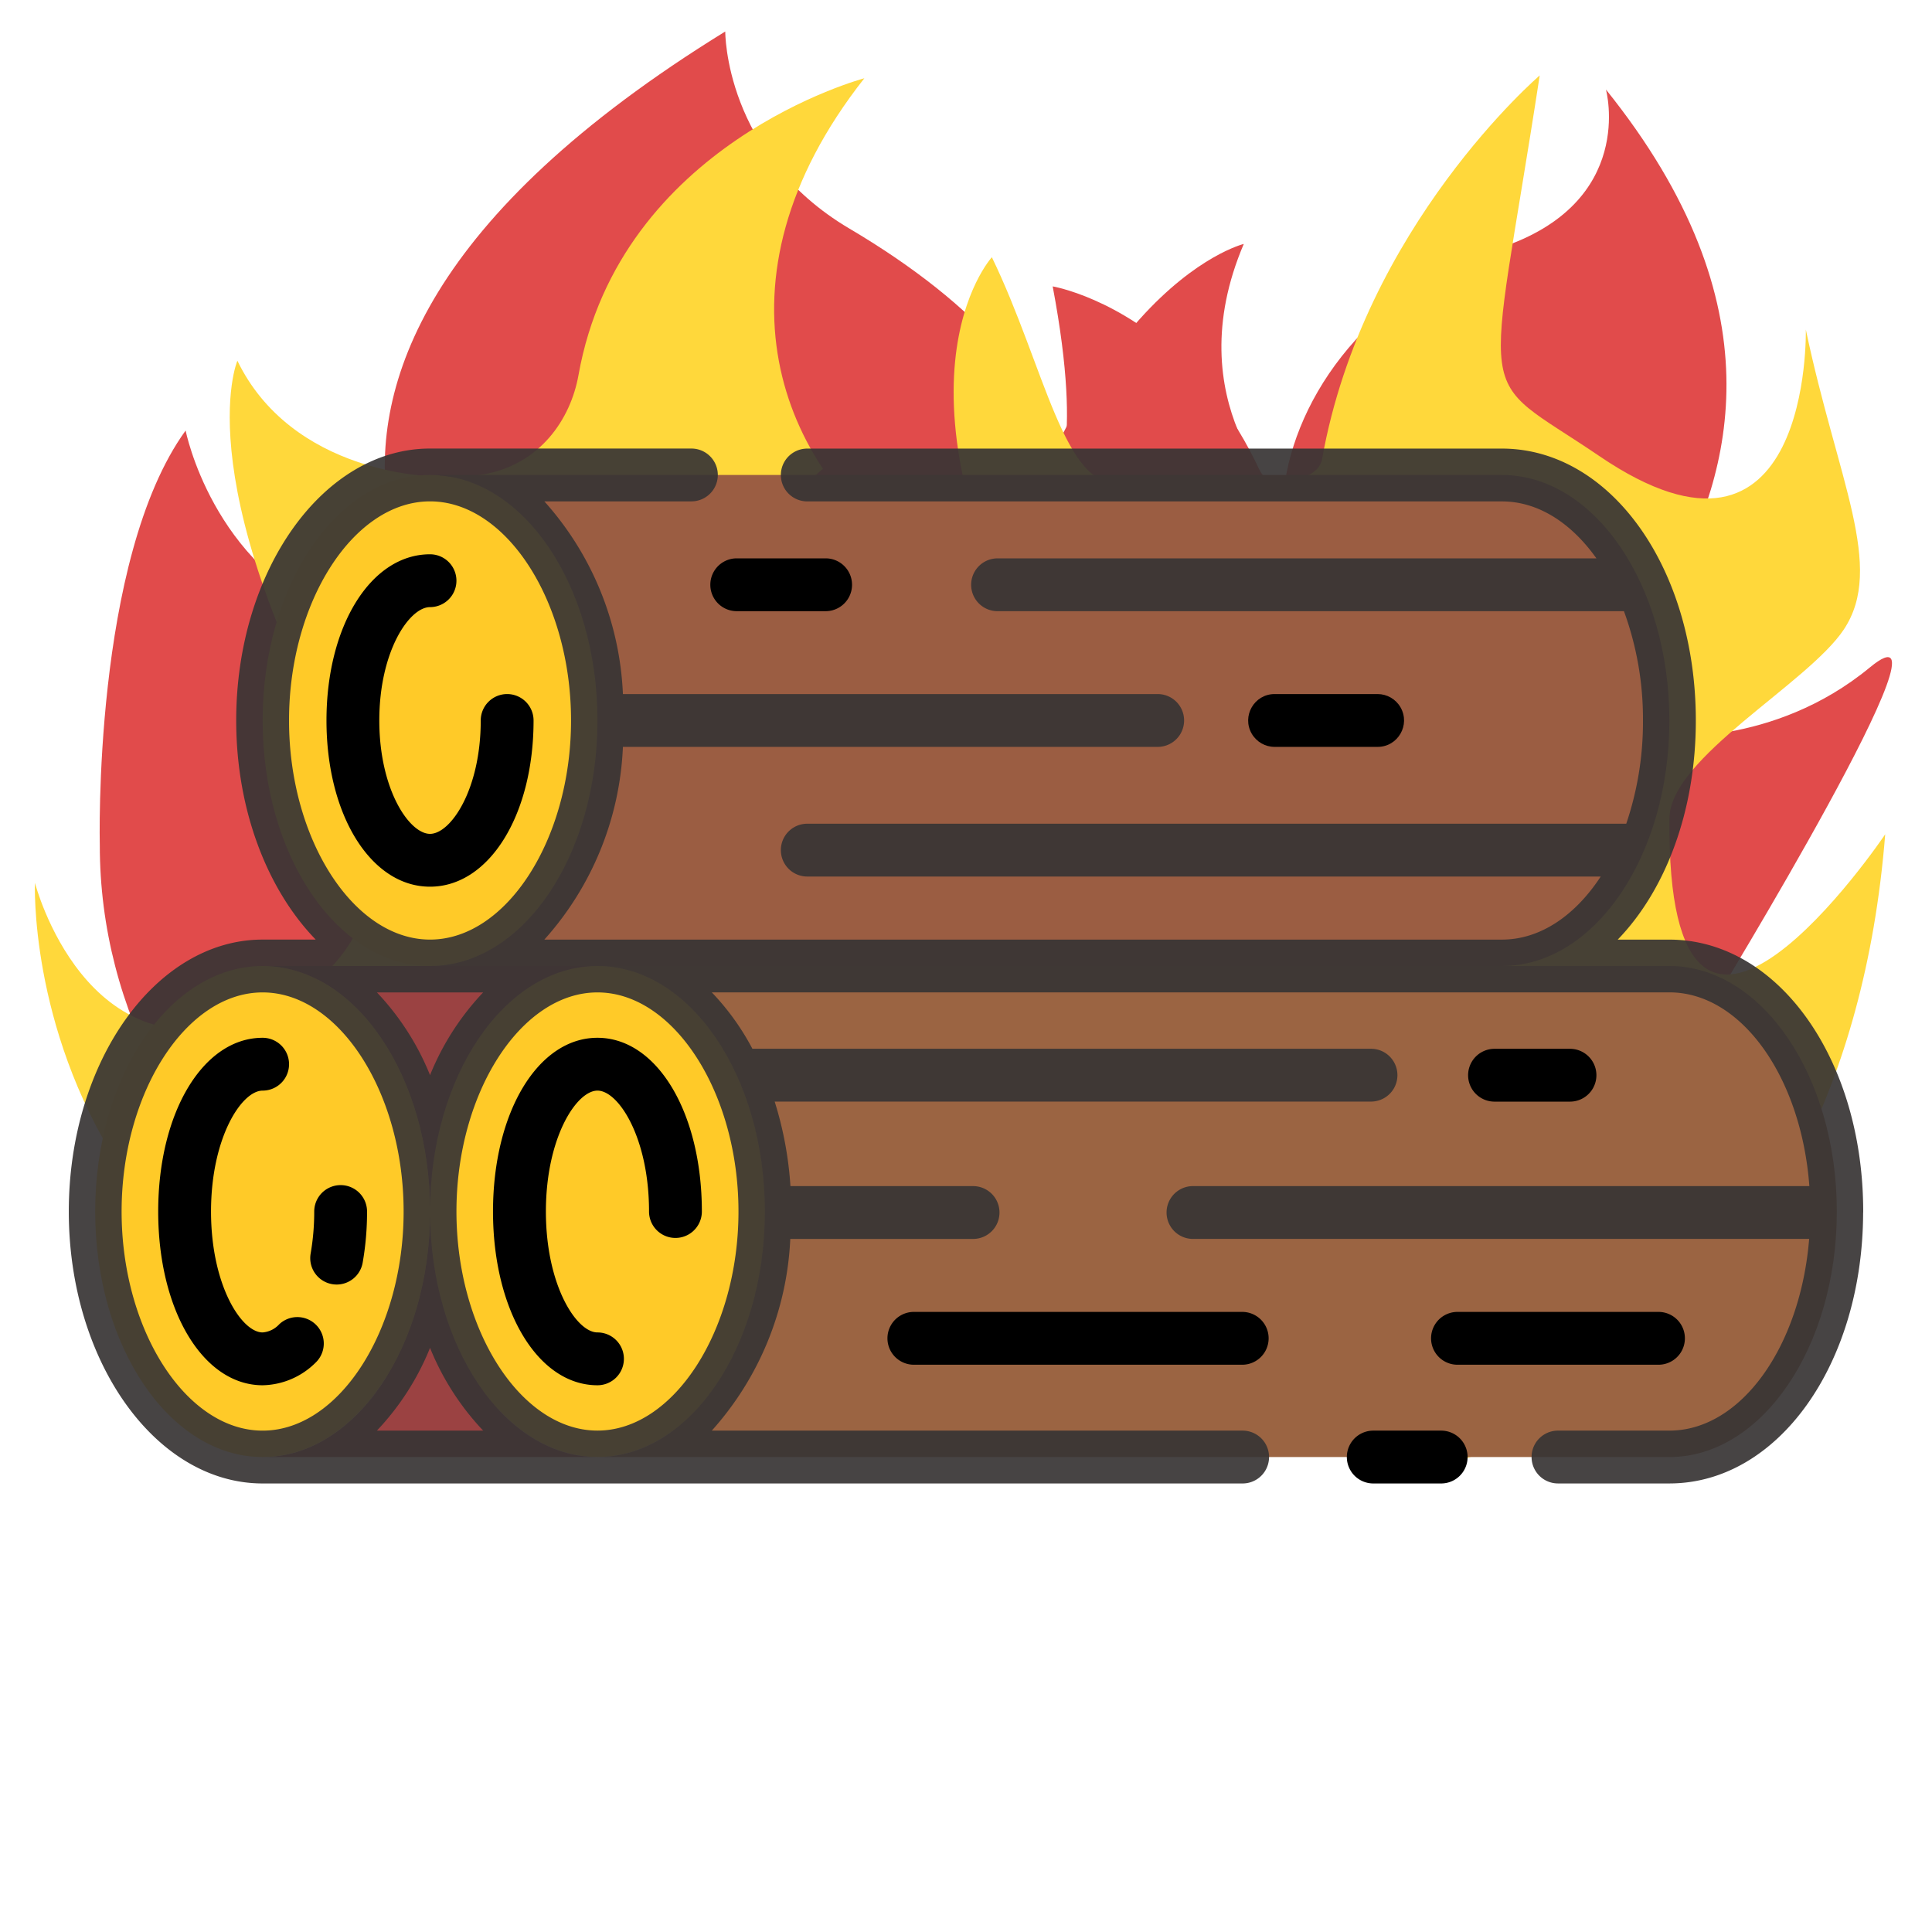 <?xml version="1.0" encoding="utf-8"?>
<svg viewBox="0 0 128 128" xmlns="http://www.w3.org/2000/svg">
  <path style="fill:#E14B4B;" d="M 106.561 56.004 C 107.734 77.882 84.188 95.654 56.585 95.654 C 28.981 95.654 6.612 77.901 6.612 56.004 C 6.612 56.004 6.129 37.052 12.298 28.523 C 12.298 28.523 14.062 37.474 22.348 40.831 C 30.633 44.189 32.924 46.846 32.924 46.846 C 32.924 46.846 8.562 26.424 48.05 2.087 C 48.05 2.087 47.984 10.245 56.269 15.14 C 64.555 20.035 70.648 26.282 69.768 32.296 C 69.768 32.296 71.859 30.16 69.743 18.974 C 69.743 18.974 87.398 21.946 86.867 50.338 C 86.867 50.338 99.734 49.64 95.327 32.437 C 95.327 32.437 105.638 38.731 106.561 56.004 Z"/>
  <path style="fill:#FFD83B;" d="M 2.314 58.488 C 2.314 58.488 0.797 96.273 51.405 94.906 C 51.405 94.906 94.086 102.787 96.834 68.327 C 96.834 68.327 72.3 82.528 72.534 59.885 C 72.572 55.856 74.074 51.928 76.467 48.317 C 79.207 44.169 82.476 36.772 80.377 26.787 C 80.377 26.787 74.353 46.419 60.252 36.829 C 51.82 31.093 46.615 18.7 57.266 5.185 C 57.266 5.185 41.073 9.459 38.325 24.858 C 37.804 27.774 35.779 30.805 31.944 31.443 C 28.169 32.071 19.23 31.128 15.728 23.9 C 15.728 23.9 12.09 32.297 24.282 53.279 C 24.282 53.279 27.633 63.304 16.657 67.412 C 5.681 71.52 2.314 58.488 2.314 58.488 Z"/>
  <path style="fill:#E14B4B;" d="M 147.54 15.173 C 148.713 -6.705 125.882 0.303 98.279 0.303 C 70.675 0.303 75.766 -9.512 75.766 12.385 C 75.766 12.385 65.254 42.914 70.393 36.346 C 75.532 29.778 82.965 28.923 82.965 28.923 C 98.642 24.035 67.053 46.947 95.691 69.966 C 95.691 69.966 92.06 63.076 100.345 58.181 C 108.631 53.286 111.627 44.895 110.747 38.881 C 110.747 38.881 119.033 43.638 116.917 54.824 C 116.917 54.824 128.377 49.231 127.846 20.839 C 127.846 20.839 140.713 21.537 136.306 38.74 C 136.306 38.74 146.617 32.446 147.54 15.173 Z" transform="matrix(-0.977, -0.215, 0.215, -0.977, 184.845, 94.862)"/>
  <path style="fill:#FFD83B;" d="M 42.531 57.825 C 42.531 57.825 46.494 97.992 97.102 96.625 C 97.102 96.625 122.152 89.734 124.9 55.274 C 124.9 55.274 110.373 76.861 110.607 54.218 C 110.645 50.189 119.771 45.308 122.164 41.697 C 124.904 37.549 121.74 31.82 119.641 21.835 C 119.641 21.835 120.05 39.799 105.949 30.209 C 97.517 24.473 98.507 27.805 102.01 4.998 C 102.01 4.998 90.344 14.991 87.596 30.39 C 87.075 33.306 78.14 31.333 74.305 31.971 C 70.53 32.599 69.216 24.27 65.714 17.042 C 65.714 17.042 57.787 25.677 69.979 46.659 C 69.979 46.659 73.33 56.684 62.354 60.792 C 51.378 64.9 42.531 57.825 42.531 57.825 Z"/>
  <g>
    <ellipse cx="39.584" cy="80.266" fill="#ffca28" rx="11.092" ry="16.266"/>
    <path d="m110.63 64h-71.047c6.127 0 11.093 7.283 11.093 16.266s-4.966 16.266-11.092 16.267h71.046c6.113-.024 11.064-7.3 11.064-16.265s-4.951-16.242-11.064-16.268z" style="fill: rgb(155, 100, 66);"/>
    <g fill="#9b6e42">
      <path d="m28.491 80.267c0 8.983-4.966 16.265-11.091 16.266h22.183c-6.126-.001-11.091-7.283-11.092-16.266z" style="fill: rgb(155, 66, 66);"/>
      <path d="m28.491 80.266c.001-8.984 4.967-16.266 11.092-16.266h-22.183c6.125 0 11.091 7.282 11.091 16.266z" style="fill: rgb(155, 66, 66);"/>
      <path d="m39.584 96.533h.02z"/>
    </g>
    <ellipse cx="17.399" cy="80.266" fill="#ffca28" rx="11.092" ry="16.266"/>
    <ellipse cx="28.491" cy="47.734" fill="#ffca28" rx="11.092" ry="16.266"/>
    <path d="m99.538 31.469h-71.047c6.126 0 11.093 7.283 11.093 16.267s-4.966 16.264-11.092 16.264h71.046c6.113-.024 11.063-7.295 11.063-16.264s-4.95-16.243-11.063-16.267z" style="fill: rgb(155, 93, 66);"/>
    <g>
      <path d="m95.482 94.783h-4.5a1.75 1.75 0 0 0 0 3.5h4.5a1.75 1.75 0 0 0 0-3.5z"/>
      <path d="m39.585 91.777a1.75 1.75 0 0 0 0-3.5c-1.394 0-3.418-3.12-3.418-8.01s2.024-8.011 3.418-8.011 3.415 3.12 3.415 8.011a1.75 1.75 0 0 0 3.5 0c0-6.562-2.974-11.511-6.919-11.511s-6.918 4.949-6.918 11.511 2.978 11.51 6.922 11.51z"/>
      <path d="m20.9 90.287a1.75 1.75 0 1 0 -2.4-2.551 1.668 1.668 0 0 1 -1.1.541c-1.394 0-3.419-3.12-3.419-8.01s2.025-8.011 3.419-8.011a1.75 1.75 0 0 0 0-3.5c-3.944 0-6.919 4.949-6.919 11.511s2.975 11.51 6.919 11.51a5.1 5.1 0 0 0 3.5-1.49z"/>
      <path d="m22 85.077a1.775 1.775 0 0 0 .306.027 1.75 1.75 0 0 0 1.721-1.446 19.461 19.461 0 0 0 .291-3.391 1.75 1.75 0 0 0 -3.5 0 16.1 16.1 0 0 1 -.237 2.782 1.75 1.75 0 0 0 1.419 2.028z"/>
      <path d="m33.6 45.983a1.75 1.75 0 0 0 -1.75 1.75c0 4.585-1.99 7.512-3.36 7.512s-3.36-2.927-3.36-7.512 1.99-7.51 3.36-7.51a1.75 1.75 0 0 0 0-3.5c-3.91 0-6.86 4.733-6.86 11.01s2.95 11.012 6.86 11.012 6.86-4.734 6.86-11.012a1.751 1.751 0 0 0 -1.75-1.75z"/>
      <path d="m123.442 80.319c0-.018 0-.035 0-.052 0-10.026-5.571-17.911-12.7-18.014-.036 0-.073 0-.11 0h-3.455c3.154-3.254 5.176-8.491 5.176-14.517 0-10.072-5.625-17.986-12.813-18.016h-46.056a1.75 1.75 0 1 0 0 3.5h46.047c2.4.009 4.582 1.445 6.236 3.773h-39.676a1.75 1.75 0 0 0 0 3.5h41.5a20.8 20.8 0 0 1 1.26 7.241 21.039 21.039 0 0 1 -1.107 6.839h-54.26a1.75 1.75 0 0 0 0 3.5h52.567c-1.682 2.57-3.983 4.167-6.52 4.178h-63.466a20.414 20.414 0 0 0 5.205-12.768h35.43a1.75 1.75 0 0 0 0-3.5h-35.43a20.416 20.416 0 0 0 -5.205-12.766h9.742a1.75 1.75 0 0 0 0-3.5h-17.316c-7.081 0-12.842 8.082-12.842 18.016 0 5.959 2.081 11.235 5.268 14.517h-3.517c-7.081 0-12.842 8.082-12.842 18.017s5.76 18.016 12.842 18.016h64.928a1.75 1.75 0 0 0 0-3.5h-35.17a20.392 20.392 0 0 0 5.2-12.7h12.111a1.75 1.75 0 0 0 0-3.5h-12.1a23.8 23.8 0 0 0 -1.044-5.6h39.508a1.75 1.75 0 0 0 0-3.5h-40.985a16.546 16.546 0 0 0 -2.69-3.736h63.379.087c4.773.019 8.713 5.639 9.251 12.835h-40.837a1.75 1.75 0 0 0 0 3.5h40.823c-.579 7.128-4.5 12.676-9.231 12.7h-7.409a1.75 1.75 0 0 0 0 3.5h.456 6.96c7.155-.027 12.762-7.885 12.8-17.906 0-.013 0-.025 0-.038zm-91.433-14.569a17.479 17.479 0 0 0 -3.518 5.48 17.443 17.443 0 0 0 -3.518-5.48zm-12.86-18.017c0-7.868 4.278-14.516 9.342-14.516s9.342 6.648 9.342 14.516-4.278 14.517-9.342 14.517-9.342-6.65-9.342-14.517zm-11.092 32.534c0-7.869 4.278-14.517 9.342-14.517s9.342 6.648 9.342 14.517-4.278 14.516-9.341 14.516-9.343-6.648-9.343-14.516zm20.434 9.033a17.479 17.479 0 0 0 3.518 5.48h-7.036a17.443 17.443 0 0 0 3.518-5.48zm20.435-9.036c0 7.868-4.279 14.516-9.343 14.516s-9.342-6.648-9.342-14.516 4.279-14.514 9.342-14.514 9.343 6.65 9.343 14.517z" style="color: red; fill: rgba(56, 53, 53, 0.92);"/>
      <path d="m104.016 72.986a1.75 1.75 0 0 0 0-3.5h-5a1.75 1.75 0 0 0 0 3.5z"/>
      <path d="m60.546 86.917a1.75 1.75 0 1 0 0 3.5h21.754a1.75 1.75 0 0 0 0-3.5z"/>
      <path d="m109.879 90.417a1.75 1.75 0 0 0 0-3.5h-13.317a1.75 1.75 0 1 0 0 3.5z"/>
      <path d="m48.811 40.492h5.889a1.75 1.75 0 0 0 0-3.5h-5.889a1.75 1.75 0 0 0 0 3.5z"/>
      <path d="M 91.27 49.483 C 92.617 49.483 93.459 48.025 92.786 46.858 C 92.473 46.317 91.895 45.983 91.27 45.983 L 84.446 45.983 C 83.099 45.983 82.257 47.441 82.93 48.608 C 83.243 49.149 83.821 49.483 84.446 49.483 Z"/>
    </g>
  </g>
</svg>